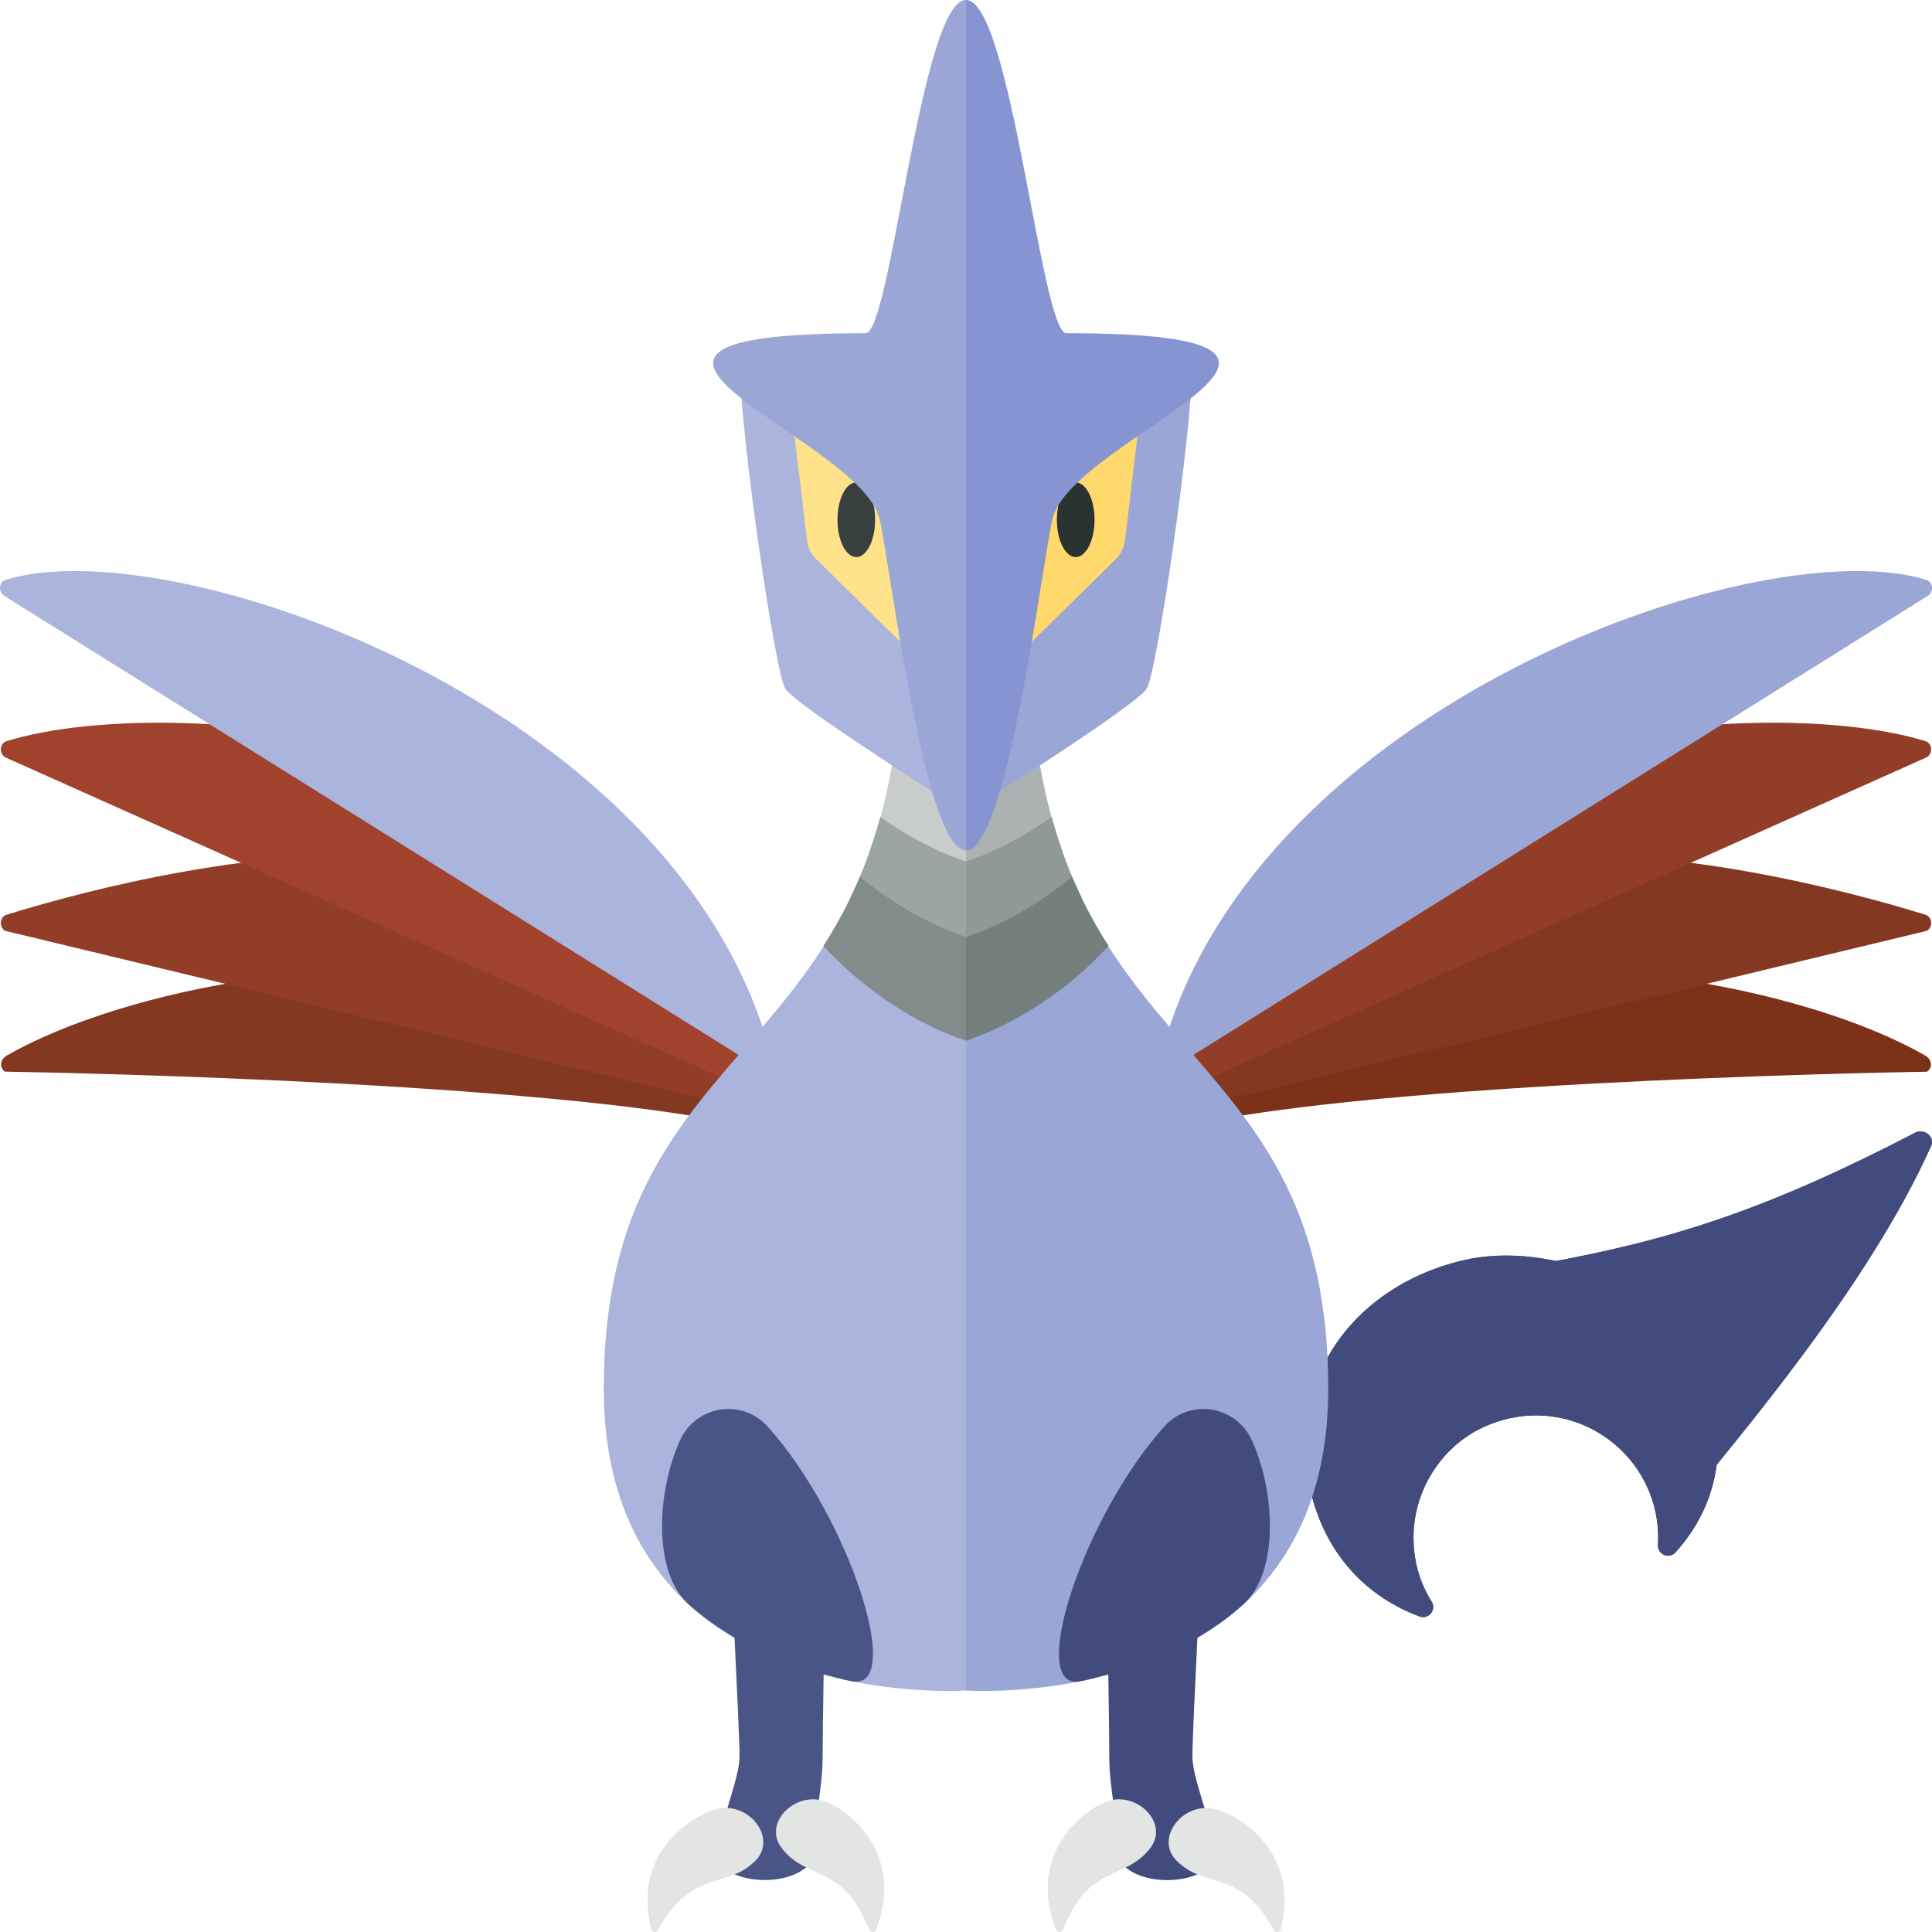<?xml version="1.0" encoding="utf-8"?>
<!-- Generator: Adobe Illustrator 21.0.2, SVG Export Plug-In . SVG Version: 6.00 Build 0)  -->
<svg version="1.1" id="icons" xmlns="http://www.w3.org/2000/svg" xmlns:xlink="http://www.w3.org/1999/xlink" x="0px" y="0px"
	 width="32px" height="32px" viewBox="0 0 32 32" enable-background="new 0 0 32 32" xml:space="preserve">
<path fill="#843822" d="M0.111,17.484c2.806-1.609,10.189-2.567,11.931,1.1C8.425,17.875,0.083,17.75,0.083,17.75
	C-0.019,17.683,0.005,17.544,0.111,17.484z"/>
<path fill="#923D27" d="M0.111,15.15c2.826-0.872,11.056-2.817,12.264,3.225L0.083,15.417C-0.019,15.349-0.006,15.186,0.111,15.15z"
	/>
<path fill="#A0422C" d="M0.111,12.275c2.826-0.872,11.339-0.15,12.547,5.891L0.083,12.542C-0.019,12.474-0.006,12.311,0.111,12.275z
	"/>
<path fill="#7D3119" d="M31.889,17.484c-2.806-1.609-10.189-2.567-11.931,1.1c3.617-0.708,11.958-0.833,11.958-0.833
	C32.019,17.683,31.995,17.544,31.889,17.484z"/>
<path fill="#843822" d="M31.889,15.15c-2.826-0.872-11.056-2.817-12.264,3.225l12.292-2.958
	C32.019,15.349,32.006,15.186,31.889,15.15z"/>
<path fill="#923D27" d="M31.889,12.275c-2.826-0.872-11.339-0.15-12.547,5.891l12.575-5.625
	C32.019,12.474,32.006,12.311,31.889,12.275z"/>
<g>
	<g>
		<path fill="#424B7E" d="M31.985,18.983c0.069-0.154-0.112-0.3-0.262-0.223c-2.42,1.258-4.048,1.793-6.209,2.172
			c-2.363,0.414,1.659,2.122,2.297,4.088C28.869,23.725,30.959,21.271,31.985,18.983z"/>
		<path fill="#424B7E" d="M24.22,20.878c-1.878,0.451-2.974,2.086-2.491,3.906c0.267,1.007,0.933,1.673,1.781,1.989
			c0.152,0.057,0.288-0.109,0.202-0.246c-0.191-0.305-0.305-0.67-0.3-1.087c0.01-0.759,0.458-1.472,1.145-1.796
			c1.185-0.558,2.521,0.104,2.841,1.308c0.056,0.213,0.075,0.426,0.062,0.634c-0.01,0.162,0.186,0.245,0.294,0.124
			c0.6-0.667,0.864-1.549,0.595-2.565C27.865,21.325,25.699,20.523,24.22,20.878z"/>
	</g>
	<g>
		<path fill="#424B7E" d="M31.985,18.983c0.069-0.154-0.112-0.3-0.262-0.223c-2.42,1.258-4.048,1.793-6.209,2.172
			c-2.363,0.414,1.659,2.122,2.297,4.088C28.869,23.725,30.959,21.271,31.985,18.983z"/>
		<path fill="#424B7E" d="M24.22,20.878c-1.878,0.451-2.974,2.086-2.491,3.906c0.267,1.007,0.933,1.673,1.781,1.989
			c0.152,0.057,0.288-0.109,0.202-0.246c-0.191-0.305-0.305-0.67-0.3-1.087c0.01-0.759,0.458-1.472,1.145-1.796
			c1.185-0.558,2.521,0.104,2.841,1.308c0.056,0.213,0.075,0.426,0.062,0.634c-0.01,0.162,0.186,0.245,0.294,0.124
			c0.6-0.667,0.864-1.549,0.595-2.565C27.865,21.325,25.699,20.523,24.22,20.878z"/>
	</g>
</g>
<path fill="#ABB4DD" d="M14.958,10.5c0,3.518-1.142,5.115-2.329,6.509c-1.824-5.466-9.846-8.235-12.533-7.406
	C-0.02,9.639-0.033,9.802,0.069,9.869l12.164,7.604C11.081,18.805,10,20.122,10,23c0,5.417,6,5,6,5V10.5H14.958z"/>
<path fill="#495587" d="M12.719,23.632c-0.428-0.479-1.198-0.355-1.459,0.232c-0.4,0.896-0.426,2.182,0.131,2.696
	c0.241,0.223,0.505,0.402,0.775,0.562c0.036,0.737,0.083,1.732,0.083,1.961c0,0.375-0.281,0.979-0.406,1.667
	c0.188,0.469,1.25,0.531,1.594,0.094c0.031-0.562,0.188-1.219,0.188-1.719c0-0.221,0.008-0.808,0.017-1.394
	c0.155,0.041,0.311,0.086,0.459,0.115C15.003,28.028,14.075,25.148,12.719,23.632z"/>
<path fill="#E3E5E5" d="M11.872,29.966c-0.471,0.125-1.392,0.749-1.087,1.989c0.014,0.055,0.089,0.062,0.116,0.012
	c0.571-1.034,1.12-0.659,1.609-1.146C12.888,30.444,12.395,29.827,11.872,29.966z"/>
<path fill="#E3E5E5" d="M13.694,29.847c0.45,0.186,1.282,0.926,0.815,2.115c-0.021,0.053-0.096,0.05-0.117-0.003
	c-0.43-1.1-1.023-0.801-1.444-1.348C12.623,30.187,13.193,29.641,13.694,29.847z"/>
<path fill="#C8CCCB" d="M14.398,14.117c0.523,0.402,1.085,0.701,1.602,0.87v-1.719c-0.396-0.129-0.811-0.333-1.223-0.604
	C14.683,13.204,14.554,13.684,14.398,14.117z"/>
<path fill="#9DA5A4" d="M14.088,14.864c0.603,0.53,1.291,0.92,1.912,1.123v-1.719c-0.459-0.15-0.947-0.4-1.419-0.737
	C14.445,14.025,14.28,14.469,14.088,14.864z"/>
<path fill="#838C8A" d="M13.638,15.668c0.69,0.753,1.578,1.313,2.362,1.569v-1.719c-0.571-0.187-1.19-0.529-1.756-0.997
	C14.064,14.945,13.86,15.322,13.638,15.668z"/>
<path fill="#9AA6D6" d="M31.904,9.603c-2.686-0.829-10.709,1.94-12.533,7.406c-1.187-1.394-2.329-2.991-2.329-6.509H16V28
	c0,0,6,0.417,6-5c0-2.878-1.081-4.195-2.233-5.527l12.164-7.604C32.033,9.802,32.02,9.639,31.904,9.603z"/>
<path fill="#424B7E" d="M20.608,26.56c0.557-0.515,0.531-1.8,0.131-2.696c-0.262-0.586-1.031-0.711-1.459-0.232
	c-1.356,1.516-2.284,4.396-1.382,4.215c0.148-0.03,0.305-0.074,0.459-0.115c0.009,0.586,0.017,1.173,0.017,1.394
	c0,0.5,0.156,1.156,0.188,1.719c0.344,0.438,1.406,0.375,1.594-0.094c-0.125-0.688-0.406-1.292-0.406-1.667
	c0-0.23,0.047-1.224,0.083-1.961C20.104,26.962,20.367,26.783,20.608,26.56z"/>
<path fill="#E3E5E5" d="M20.128,29.966c0.471,0.125,1.392,0.749,1.087,1.989c-0.014,0.055-0.089,0.062-0.116,0.012
	c-0.571-1.034-1.12-0.659-1.609-1.146C19.112,30.444,19.605,29.827,20.128,29.966z"/>
<path fill="#E3E5E5" d="M18.306,29.847c-0.45,0.186-1.282,0.926-0.815,2.115c0.021,0.053,0.096,0.05,0.117-0.003
	c0.43-1.1,1.023-0.801,1.444-1.348C19.377,30.187,18.807,29.641,18.306,29.847z"/>
<path fill="#ABB2B1" d="M17.602,14.117c-0.523,0.402-1.085,0.701-1.602,0.87v-1.719c0.396-0.129,0.811-0.333,1.223-0.604
	C17.317,13.204,17.446,13.684,17.602,14.117z"/>
<path fill="#909997" d="M17.912,14.864c-0.603,0.53-1.291,0.92-1.912,1.123v-1.719c0.459-0.15,0.947-0.4,1.419-0.737
	C17.555,14.025,17.72,14.469,17.912,14.864z"/>
<path fill="#757F7E" d="M18.362,15.668c-0.69,0.753-1.578,1.313-2.362,1.569v-1.719c0.571-0.187,1.19-0.529,1.756-0.997
	C17.936,14.945,18.14,15.322,18.362,15.668z"/>
<path fill="#ABB4DD" d="M12.261,6.138c0,1.03,0.572,4.98,0.744,5.266C13.176,11.69,16,13.464,16,13.464V6.08L12.261,6.138z"/>
<g>
	<path fill="#FFE28A" d="M13.132,6.985l0.235,1.968c0.014,0.116,0.067,0.225,0.152,0.308l1.475,1.451L14.93,8.216L13.132,6.985z"/>
	<ellipse fill="#373F3F" cx="14.183" cy="8.609" rx="0.312" ry="0.618"/>
</g>
<path fill="#9AA6D6" d="M16,0c-0.744,0-1.246,5.519-1.662,5.519c-5.66,0-0.085,1.712,0.231,3.08
	c0.172,0.744,0.744,5.488,1.431,5.488V0z"/>
<path fill="#9AA6D6" d="M19.739,6.138c0,1.03-0.572,4.98-0.744,5.266C18.824,11.69,16,13.464,16,13.464V6.08L19.739,6.138z"/>
<g>
	<path fill="#FFD96C" d="M18.868,6.985l-0.235,1.968c-0.014,0.116-0.067,0.225-0.152,0.308l-1.475,1.451l0.064-2.495L18.868,6.985z"
		/>
	<ellipse fill="#2B3332" cx="17.817" cy="8.609" rx="0.312" ry="0.618"/>
</g>
<path fill="#8694D1" d="M16,0c0.744,0,1.246,5.519,1.662,5.519c5.66,0,0.085,1.712-0.231,3.08c-0.172,0.744-0.744,5.488-1.431,5.488
	V0z"/>
</svg>
